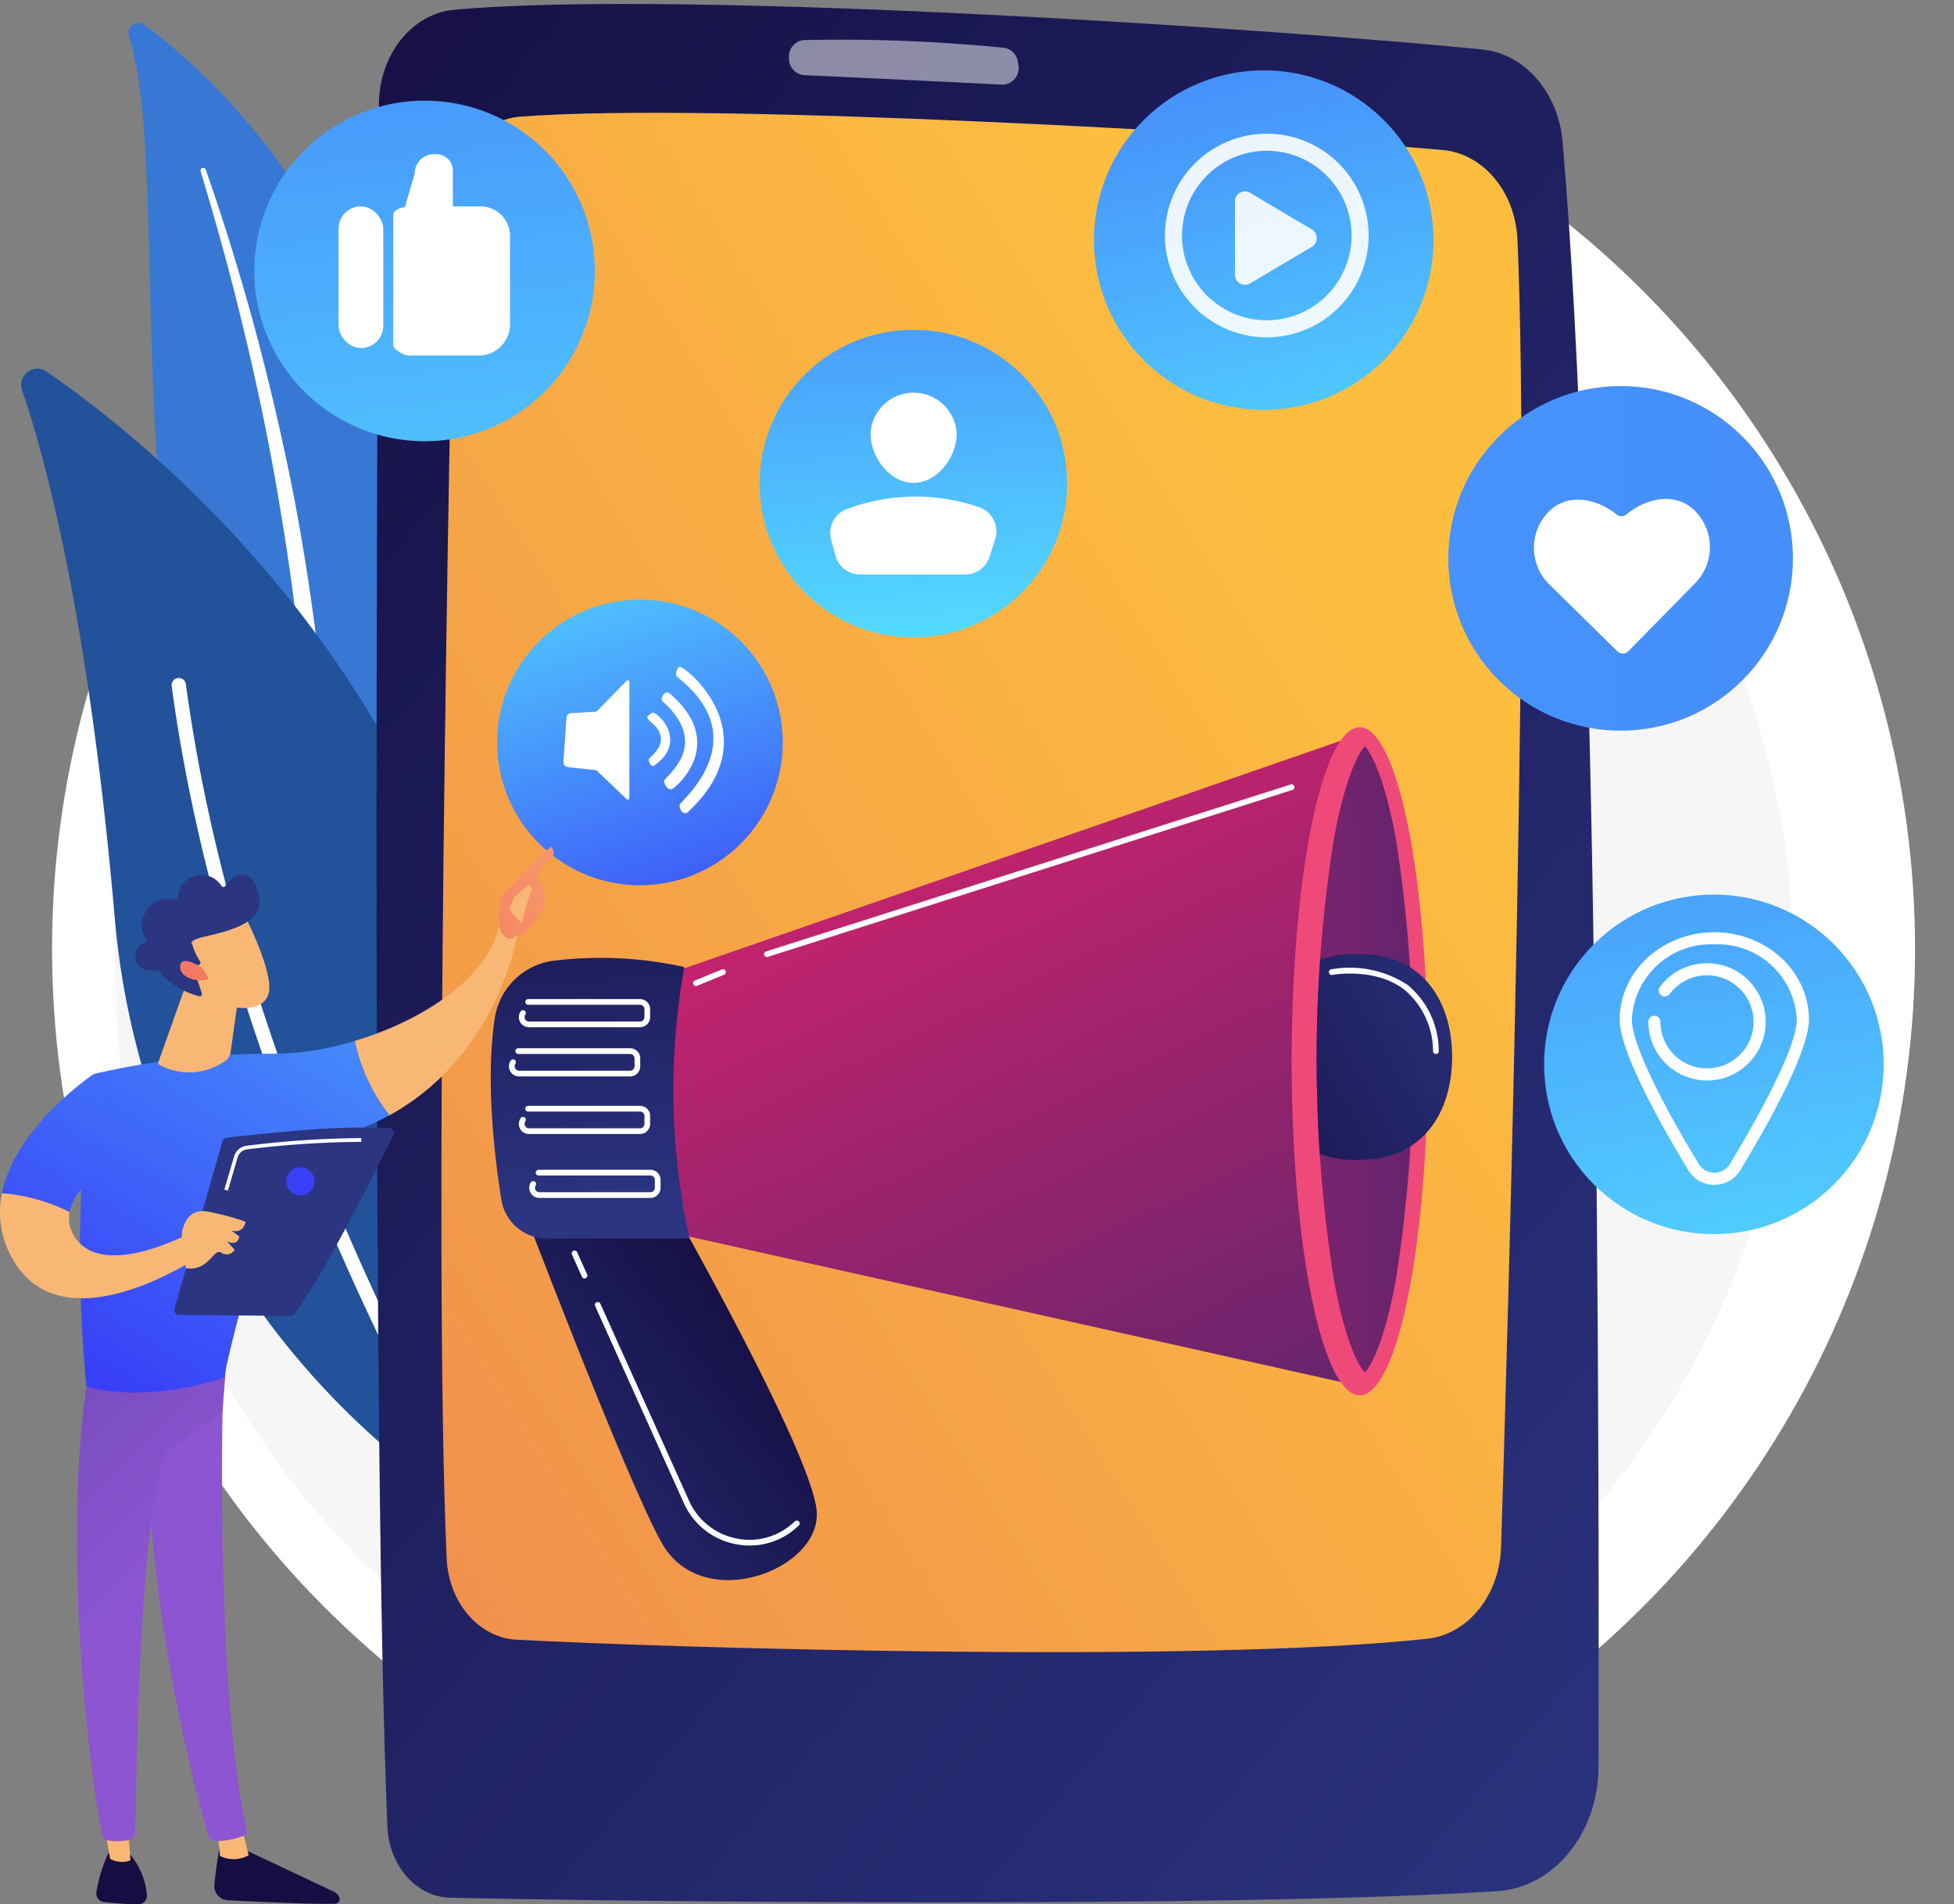 <svg xmlns="http://www.w3.org/2000/svg" xmlns:xlink="http://www.w3.org/1999/xlink" width="152.412" height="148.531" viewBox="0 0 152.412 148.531">
  <rect x="0" y="0" width="152.412" height="148.531" fill="#808080" stroke="none"/>
  <defs>
    <linearGradient id="linear-gradient" x1="7.433" y1="0.256" x2="9.073" y2="0.256" gradientUnits="objectBoundingBox">
      <stop offset="0" stop-color="#3778d5"/>
      <stop offset="1" stop-color="#7249ef"/>
    </linearGradient>
    <linearGradient id="linear-gradient-2" x1="0.964" y1="1.129" x2="0.013" y2="-0.11" gradientUnits="objectBoundingBox">
      <stop offset="0" stop-color="#2b3582"/>
      <stop offset="1" stop-color="#150e42"/>
    </linearGradient>
    <linearGradient id="linear-gradient-3" x1="0.804" y1="0.237" x2="-1.526" y2="2.329" gradientUnits="objectBoundingBox">
      <stop offset="0" stop-color="#fdbe3f"/>
      <stop offset="1" stop-color="#d93c65"/>
    </linearGradient>
    <linearGradient id="linear-gradient-4" x1="-0.247" y1="1.444" x2="2.366" y2="-1.858" gradientUnits="objectBoundingBox">
      <stop offset="0" stop-color="#53d8ff"/>
      <stop offset="1" stop-color="#3840f7"/>
    </linearGradient>
    <linearGradient id="linear-gradient-5" x1="0.839" y1="-0.193" x2="0.13" y2="1.256" xlink:href="#linear-gradient-4"/>
    <linearGradient id="linear-gradient-6" x1="86.161" y1="-1.522" x2="83.323" y2="4.866" xlink:href="#linear-gradient-2"/>
    <linearGradient id="linear-gradient-7" x1="340.54" y1="-1.487" x2="341.548" y2="-1.487" gradientUnits="objectBoundingBox">
      <stop offset="0" stop-color="#f9b776"/>
      <stop offset="1" stop-color="#f47960"/>
    </linearGradient>
    <linearGradient id="linear-gradient-8" x1="-10.146" y1="2.905" x2="-11.488" y2="0.239" gradientUnits="objectBoundingBox">
      <stop offset="0" stop-color="#8d55d1"/>
      <stop offset="0.996" stop-color="#1c2873"/>
    </linearGradient>
    <linearGradient id="linear-gradient-9" x1="213.898" y1="-3.428" x2="206.878" y2="4.136" xlink:href="#linear-gradient-2"/>
    <linearGradient id="linear-gradient-10" x1="396.979" y1="-0.991" x2="397.993" y2="-0.991" xlink:href="#linear-gradient-7"/>
    <linearGradient id="linear-gradient-11" x1="-6.59" y1="2.886" x2="-7.487" y2="0.259" xlink:href="#linear-gradient-8"/>
    <linearGradient id="linear-gradient-12" x1="1.292" y1="-1.238" x2="0.097" y2="0.923" xlink:href="#linear-gradient-4"/>
    <linearGradient id="linear-gradient-13" x1="65.704" y1="0.153" x2="66.698" y2="0.153" xlink:href="#linear-gradient-7"/>
    <linearGradient id="linear-gradient-14" x1="3.567" y1="-0.855" x2="-1.184" y2="1.348" xlink:href="#linear-gradient-7"/>
    <linearGradient id="linear-gradient-15" x1="473.049" y1="-0.989" x2="475.05" y2="-2.77" xlink:href="#linear-gradient-7"/>
    <linearGradient id="linear-gradient-16" x1="2.951" y1="-3.796" x2="-0.053" y2="1.707" xlink:href="#linear-gradient-4"/>
    <linearGradient id="linear-gradient-17" x1="52.359" y1="-0.086" x2="53.361" y2="-0.086" xlink:href="#linear-gradient-7"/>
    <linearGradient id="linear-gradient-18" x1="130.967" y1="-0.223" x2="131.958" y2="-0.223" xlink:href="#linear-gradient-7"/>
    <linearGradient id="linear-gradient-19" x1="33.408" y1="42.162" x2="33.612" y2="43.345" xlink:href="#linear-gradient-2"/>
    <linearGradient id="linear-gradient-20" x1="142.354" y1="268.809" x2="141.407" y2="264.196" xlink:href="#linear-gradient-7"/>
    <linearGradient id="linear-gradient-21" x1="48.101" y1="-0.062" x2="48.614" y2="2.428" xlink:href="#linear-gradient-2"/>
    <linearGradient id="linear-gradient-22" x1="164.09" y1="0.5" x2="165.09" y2="0.5" xlink:href="#linear-gradient-7"/>
    <linearGradient id="linear-gradient-23" x1="-118.88" y1="-0.059" x2="-118.281" y2="2.435" xlink:href="#linear-gradient-4"/>
    <linearGradient id="linear-gradient-24" x1="-12.472" y1="-13.284" x2="15.111" y2="16.025" xlink:href="#linear-gradient-4"/>
    <linearGradient id="linear-gradient-25" x1="0.184" y1="0.849" x2="1.911" y2="-1.058" xlink:href="#linear-gradient-4"/>
    <linearGradient id="linear-gradient-26" x1="-0.076" y1="1.031" x2="0.732" y2="0.196" xlink:href="#linear-gradient-2"/>
    <linearGradient id="linear-gradient-27" x1="0.359" y1="0.104" x2="0.982" y2="1.319" gradientUnits="objectBoundingBox">
      <stop offset="0" stop-color="#cb236d"/>
      <stop offset="1" stop-color="#4c246d"/>
    </linearGradient>
    <linearGradient id="linear-gradient-28" x1="7.651" y1="-0.016" x2="4.062" y2="0.243" gradientUnits="objectBoundingBox">
      <stop offset="0" stop-color="#a737d5"/>
      <stop offset="1" stop-color="#ef497a"/>
    </linearGradient>
    <linearGradient id="linear-gradient-29" x1="-4.067" y1="1.379" x2="2.214" y2="0.17" xlink:href="#linear-gradient-27"/>
    <clipPath id="clip-path">
      <path id="Trazado_99933" data-name="Trazado 99933" d="M2404.479,1593.54c-.48-.488-1.525-2.371-2.421-7.239a110.575,110.575,0,0,1,0-34.366c.9-4.868,1.941-6.751,2.421-7.239.479.488,1.525,2.371,2.421,7.239.866,4.705,7.7,10.807,7.7,17.183s-6.835,12.479-7.7,17.183C2406,1591.17,2404.959,1593.052,2404.479,1593.54Z" transform="translate(-2400.715 -1544.696)" fill="none"/>
    </clipPath>
    <linearGradient id="linear-gradient-30" x1="1.343" y1="0.039" x2="-0.452" y2="1.063" xlink:href="#linear-gradient-2"/>
    <linearGradient id="linear-gradient-31" x1="0.525" y1="0.934" x2="0.436" y2="-0.664" xlink:href="#linear-gradient-2"/>
    <linearGradient id="linear-gradient-32" x1="0.034" y1="1.163" x2="2.207" y2="-1.926" xlink:href="#linear-gradient-4"/>
    <linearGradient id="linear-gradient-33" x1="0.077" y1="1.191" x2="1.52" y2="-1.166" xlink:href="#linear-gradient-4"/>
  </defs>
  <g id="Grupo_55936" data-name="Grupo 55936" transform="translate(-179 -3674.629)">
    <circle id="Elipse_1273" data-name="Elipse 1273" cx="72.657" cy="72.657" r="72.657" transform="translate(183.06 3675.982)" fill="#fff"/>
    <circle id="Elipse_1274" data-name="Elipse 1274" cx="65.473" cy="65.473" r="65.473" transform="translate(187.967 3684.509)" fill="#f6f6f6"/>
    <g id="Grupo_53477" data-name="Grupo 53477" transform="translate(179 3674.629)">
      <g id="Grupo_53448" data-name="Grupo 53448" transform="translate(10.012 1.795)">
        <path id="Trazado_99894" data-name="Trazado 99894" d="M656.461,484a.8.8,0,0,1,1.247-.882c6.327,4.727,21.888,19.263,21.635,47.764-.317,35.758,8.483,47.8,18.515,54.619A39.68,39.68,0,0,1,675.5,571.059C652.483,541.183,660.712,497.16,656.461,484Z" transform="translate(-656.42 -482.957)" fill="url(#linear-gradient)"/>
        <path id="Trazado_99895" data-name="Trazado 99895" d="M762.365,695.929c1.159,3.846,2.241,7.713,3.181,11.614q1.44,5.843,2.519,11.761c.7,3.946,1.331,7.9,1.79,11.883.477,3.977.783,7.969,1.076,11.979.315,4.006.61,8.043,1.319,12.063a40.746,40.746,0,0,0,3.786,11.659c.472.911.962,1.817,1.5,2.685.523.878,1.084,1.734,1.661,2.579a42.25,42.25,0,0,0,13.35,12.5.776.776,0,0,0,.821-1.318h0c-.834-.535-1.661-1.08-2.462-1.659-.4-.283-.8-.584-1.193-.877s-.783-.6-1.158-.92a40.934,40.934,0,0,1-4.28-4.065,44.867,44.867,0,0,1-6.715-9.7,39.09,39.09,0,0,1-2.252-5.442,44.354,44.354,0,0,1-1.438-5.737c-.718-3.9-1.043-7.892-1.387-11.895s-.728-8.025-1.271-12.024q-.4-3-.906-5.984c-.163-1-.346-1.987-.526-2.979s-.386-1.979-.589-2.967q-1.233-5.922-2.828-11.755c-1.083-3.881-2.268-7.732-3.6-11.53a.208.208,0,0,0-.4.129Z" transform="translate(-756.727 -684.359)" fill="#fff" style="mix-blend-mode: soft-light;isolation: isolate"/>
      </g>
      <g id="Grupo_53450" data-name="Grupo 53450" transform="translate(1.646 28.752)">
        <g id="Grupo_53449" data-name="Grupo 53449">
          <path id="Trazado_99896" data-name="Trazado 99896" d="M535.709,1077.206a2.018,2.018,0,0,1-3.108,1.251,61.534,61.534,0,0,1-26.35-45.807c-2.032-22.961-5.315-35.218-7.191-40.679a1.265,1.265,0,0,1,1.916-1.451C512.064,998.17,546.255,1026.361,535.709,1077.206Z" transform="translate(-498.987 -990.289)" fill="#21529a"/>
          <path id="Trazado_99897" data-name="Trazado 99897" d="M743.017,1508.029a.544.544,0,0,1-.087.064.56.56,0,0,1-.767-.2c-.179-.3-17.936-30.48-22.2-62.278a.56.56,0,1,1,1.109-.149c4.236,31.566,21.878,61.557,22.056,61.856A.56.56,0,0,1,743.017,1508.029Z" transform="translate(-708.214 -1420.824)" fill="#fff" style="mix-blend-mode: soft-light;isolation: isolate"/>
        </g>
      </g>
      <g id="Grupo_53451" data-name="Grupo 53451" transform="translate(29.37 0.31)">
        <path id="Trazado_99898" data-name="Trazado 99898" d="M1020.926,462.835c-.146,23.686-.548,105.387.663,134.319.128,3.065,2.266,5.495,4.889,5.556,12.971.3,60.513.846,81.7-.512,4.413-.283,7.862-4.521,7.876-9.692.068-24.86-.01-94.779-2.8-126.768-.335-3.833-2.955-6.85-6.236-7.184-14.142-1.44-61.931-4.763-80.229-3.1C1023.491,455.757,1020.95,458.962,1020.926,462.835Z" transform="translate(-1020.743 -455)" fill="url(#linear-gradient-2)"/>
        <path id="Trazado_99899" data-name="Trazado 99899" d="M1116.951,621.3c-.411,19.123-1.657,82.737-.606,106.238.154,3.435,2.511,6.179,5.448,6.336,12.094.646,53.339,1.851,71.035-.075,3.187-.347,5.645-3.4,5.761-7.145.605-19.512,2.3-78.754,1.277-101.992-.162-3.707-2.664-6.7-5.828-6.983-13.091-1.177-56.939-3.786-71.983-2.6C1119.231,615.3,1117.022,617.99,1116.951,621.3Z" transform="translate(-1110.875 -606.288)" fill="url(#linear-gradient-3)"/>
        <path id="Trazado_99900" data-name="Trazado 99900" d="M1626.229,508.128h0a1.29,1.29,0,0,0,1.125,1.347c3.065.142,11.7.543,15.557.747a1.306,1.306,0,0,0,1.188-1.641l-.027-.149a1.254,1.254,0,0,0-1.055-1.086,127.579,127.579,0,0,0-15.69-.6A1.286,1.286,0,0,0,1626.229,508.128Z" transform="translate(-1594.055 -503.926)" fill="#fff" opacity="0.5"/>
      </g>
      <g id="Grupo_53453" data-name="Grupo 53453" transform="translate(14.331 2.346)">
        <circle id="Elipse_4001" data-name="Elipse 4001" cx="13.284" cy="13.284" r="13.284" transform="translate(0 18.786) rotate(-45)" fill="url(#linear-gradient-4)"/>
        <g id="Grupo_53452" data-name="Grupo 53452" transform="translate(12.075 9.681)">
          <rect id="Rectángulo_5142" data-name="Rectángulo 5142" width="3.489" height="11.05" rx="1.745" transform="translate(0 4.071)" fill="#fff"/>
          <path id="Trazado_99901" data-name="Trazado 99901" d="M1052.058,679.606h-2.187V676.96a1.3,1.3,0,0,0-1.366-1.426h-.055a1.5,1.5,0,0,0-1.557,1.491l-.768,2.653c-.343,0-.906.245-.906.587v10.169c0,.342.85.8,1.192.8h5.648a2.444,2.444,0,0,0,2.271-2.511v-6.751A2.315,2.315,0,0,0,1052.058,679.606Z" transform="translate(-1040.953 -675.535)" fill="#fff"/>
        </g>
      </g>
      <g id="Grupo_53459" data-name="Grupo 53459" transform="translate(34.162 42.155)">
        <circle id="Elipse_4002" data-name="Elipse 4002" cx="11.14" cy="11.14" r="11.14" transform="translate(0 15.755) rotate(-45)" fill="url(#linear-gradient-5)"/>
        <g id="Grupo_53458" data-name="Grupo 53458" transform="translate(9.785 9.849)">
          <g id="Grupo_53457" data-name="Grupo 53457" transform="translate(6.546)">
            <g id="Grupo_53454" data-name="Grupo 53454" transform="translate(0 3.579)">
              <path id="Trazado_99902" data-name="Trazado 99902" d="M1418.4,1495.845c.231.276,1.984,1.321,0,2.993-.095.181.17.649.355.589,2.855-1.957.175-4.394-.118-4.155S1418.129,1495.524,1418.4,1495.845Z" transform="translate(-1418.274 -1495.255)" fill="#fff"/>
            </g>
            <g id="Grupo_53455" data-name="Grupo 53455" transform="translate(1.103 2.007)">
              <path id="Trazado_99903" data-name="Trazado 99903" d="M1439.235,1472.594c.043.365.292.708.611.605s4.384-3.584-.2-7.464a.277.277,0,0,0-.391.034.679.679,0,0,0-.222.522C1443.055,1469.842,1439.192,1472.228,1439.235,1472.594Z" transform="translate(-1439.026 -1465.669)" fill="#fff"/>
            </g>
            <g id="Grupo_53456" data-name="Grupo 53456" transform="translate(2.242)">
              <path id="Trazado_99904" data-name="Trazado 99904" d="M1460.751,1438.641c-.052.259.143.789.569.653,6.672-6.132-.321-11.592-.6-11.392a.651.651,0,0,0-.2.77C1466.781,1433.553,1460.8,1438.382,1460.751,1438.641Z" transform="translate(-1460.465 -1427.896)" fill="#fff"/>
            </g>
          </g>
          <path id="Trazado_99905" data-name="Trazado 99905" d="M1300.148,1447.909a.134.134,0,0,0-.15.032l-2.309,2.364a.139.139,0,0,1-.094.043l-1.92.1a.374.374,0,0,0-.354.348l-.24,3.465a.374.374,0,0,0,.332.4l2.191.244a.142.142,0,0,1,.083.039l2.319,2.216a.124.124,0,0,0,.143.028.133.133,0,0,0,.075-.131v-9.008A.133.133,0,0,0,1300.148,1447.909Z" transform="translate(-1295.08 -1446.835)" fill="#fff"/>
        </g>
      </g>
      <g id="Grupo_53465" data-name="Grupo 53465" transform="translate(0 66.051)">
        <path id="Trazado_99906" data-name="Trazado 99906" d="M783.012,3155s-.3,1.625-.459,3.233a1.11,1.11,0,0,0,1.05,1.212c2.144.109,6.729.327,8.376.27a.362.362,0,0,0,.322-.492h0a.81.81,0,0,0-.409-.439l-7.544-3.555Z" transform="translate(-765.835 -3077.278)" fill="url(#linear-gradient-6)"/>
        <path id="Trazado_99907" data-name="Trazado 99907" d="M787.028,3131.944l.212,1.948a2.414,2.414,0,0,0,2.234-.057l-.529-2.174Z" transform="translate(-770.076 -3055.177)" fill="url(#linear-gradient-7)"/>
        <path id="Trazado_99908" data-name="Trazado 99908" d="M689.161,2447.59c-.1.507-.777,25.352,1.773,36.513a.378.378,0,0,1-.226.437,6.577,6.577,0,0,1-2.167.419.651.651,0,0,1-.641-.473c-.735-2.591-4.249-15.571-4.606-27.941-.4-13.823,0-.471,0-.471l.393-8.538Z" transform="translate(-671.687 -2407.403)" fill="url(#linear-gradient-8)"/>
        <path id="Trazado_99909" data-name="Trazado 99909" d="M610.275,3169.411a11.707,11.707,0,0,0-.929,3,.677.677,0,0,0,.588.816c.707.076,1.8.177,2.67.179a.675.675,0,0,0,.675-.746,5.692,5.692,0,0,0-1.3-3.135Z" transform="translate(-601.822 -3090.92)" fill="url(#linear-gradient-9)"/>
        <path id="Trazado_99910" data-name="Trazado 99910" d="M619.987,3120.518l.511,2.948a1.9,1.9,0,0,0,1.588.124l-.227-3.168Z" transform="translate(-611.911 -3044.534)" fill="url(#linear-gradient-10)"/>
        <path id="Trazado_99911" data-name="Trazado 99911" d="M581.846,2438.319c-2.3,13.09.162,32.408,1.018,36.193a.589.589,0,0,0,.471.452,3.955,3.955,0,0,0,1.7-.052.54.54,0,0,0,.393-.493c.149-3.052.112-21.8,2.207-29.184a1.682,1.682,0,0,1,.658-.922l3.955-2.755.344-4.512Z" transform="translate(-574.893 -2397.47)" fill="url(#linear-gradient-11)"/>
        <g id="Grupo_53460" data-name="Grupo 53460" transform="translate(6.236 6.23)">
          <path id="Trazado_99912" data-name="Trazado 99912" d="M600.168,1978.127a61.217,61.217,0,0,0-13.71,1.579c-2.049,11.3-.572,24.381-.572,24.381,5.027,1.37,10.733-.706,10.733-.706.883-4.725,4.919-18.007,4.919-18.007a21.446,21.446,0,0,0,7.983-2.45,13.959,13.959,0,0,1-2.7-5.8A21.834,21.834,0,0,1,600.168,1978.127Z" transform="translate(-585.372 -1968.218)" fill="url(#linear-gradient-12)"/>
          <path id="Trazado_99913" data-name="Trazado 99913" d="M1001.652,1809.984a1.246,1.246,0,0,0-1.445-.421c-1,4.038-6.051,7.271-11.227,8.826a13.955,13.955,0,0,0,2.7,5.8C1000.295,1819.452,1001.652,1809.984,1001.652,1809.984Z" transform="translate(-967.534 -1809.481)" fill="url(#linear-gradient-13)"/>
        </g>
        <g id="Grupo_53461" data-name="Grupo 53461" transform="translate(38.925 0)">
          <path id="Trazado_99914" data-name="Trazado 99914" d="M1201.831,1699.16c.065.213-.713.53-1.161-.345a8.2,8.2,0,0,1,0-2.543,33.257,33.257,0,0,1,3.939-4.04.612.612,0,0,1,.068.851l-1.26,1.288a6.057,6.057,0,0,1,.715,1.448,1.749,1.749,0,0,1-.187,1.286c-.223.392-.526.9-.813,1.3A1.728,1.728,0,0,1,1201.831,1699.16Z" transform="translate(-1200.558 -1692.232)" fill="url(#linear-gradient-14)"/>
          <path id="Trazado_99915" data-name="Trazado 99915" d="M1217.05,1748.279l-1.147.953-.366.957,1,1.135a13.071,13.071,0,0,1,.617-2.311C1217.414,1748.6,1217.285,1748.4,1217.05,1748.279Z" transform="translate(-1214.741 -1745.301)" fill="url(#linear-gradient-15)"/>
        </g>
        <path id="Trazado_99916" data-name="Trazado 99916" d="M480.484,2032l-2.437-6.328s-6.12,4.073-7.17,9.3a14.4,14.4,0,0,1,5.273,1.467C476.623,2033.974,480.484,2032,480.484,2032Z" transform="translate(-470.724 -2007.956)" fill="url(#linear-gradient-16)"/>
        <path id="Trazado_99917" data-name="Trazado 99917" d="M483.023,2203.759s-6.864,3.793-9.136.477a2.59,2.59,0,0,1-.456-2.017,14.385,14.385,0,0,0-5.273-1.467,7.231,7.231,0,0,0,.739,4.964c3.965,7.42,15.014-.265,15.014-.265Z" transform="translate(-468.005 -2173.731)" fill="url(#linear-gradient-17)"/>
        <path id="Trazado_99918" data-name="Trazado 99918" d="M702.528,1895.309l-2.129,5.971a.216.216,0,0,0,.1.261,4.87,4.87,0,0,0,5.054-.292,1.015,1.015,0,0,0,.475-.721l.72-5.178Z" transform="translate(-688.038 -1884.518)" fill="url(#linear-gradient-18)"/>
        <g id="Grupo_53462" data-name="Grupo 53462" transform="translate(10.579 2.171)">
          <path id="Trazado_99919" data-name="Trazado 99919" d="M731.623,1791.717s2.234,4.3,1.926,6.031-3.126,1.576-5.574.147l-1.676-4.64Z" transform="translate(-723.152 -1788.602)" fill="#f9b776"/>
          <path id="Trazado_99920" data-name="Trazado 99920" d="M672.046,1740.116a.177.177,0,0,0,.08-.258,4.606,4.606,0,0,1-.62-1.35s-.406-.266,1.047-.6,3.62-.851,4.086-2.081c.454-1.2-.681-4.236-2.561-1.843a.177.177,0,0,1-.28,0,1.819,1.819,0,0,0-2.209-.741,1.669,1.669,0,0,0-1.158,1.6.175.175,0,0,1-.209.177,2.036,2.036,0,0,0-2.387,1.085,1.637,1.637,0,0,0,.1,1.966.176.176,0,0,1-.078.292,1.059,1.059,0,0,0-.759,1.2c.051,1.12,1.3,1.033,1.66.985a.177.177,0,0,1,.156.057,6.017,6.017,0,0,0,3.153,1.977.178.178,0,0,0,.189-.233l-.627-1.88a.177.177,0,0,1,.1-.219Z" transform="translate(-667.094 -1733.092)" fill="url(#linear-gradient-19)"/>
          <path id="Trazado_99921" data-name="Trazado 99921" d="M734.057,1860.3s-1.609-1.127-1.736-.192,1.446,1.37,2.23,1.028Z" transform="translate(-728.848 -1853.003)" fill="url(#linear-gradient-20)"/>
        </g>
        <g id="Grupo_53464" data-name="Grupo 53464" transform="translate(13.6 21.88)">
          <g id="Grupo_53463" data-name="Grupo 53463">
            <path id="Trazado_99922" data-name="Trazado 99922" d="M723.964,2118.145l3.739-13.059a.38.38,0,0,1,.322-.274c.677-.079,2.641-.3,4.907-.493a55.751,55.751,0,0,1,7.8-.258.382.382,0,0,1,.312.55c-1.077,2.179-5.509,11.046-7.728,13.951a.383.383,0,0,1-.308.152l-8.676-.081A.382.382,0,0,1,723.964,2118.145Z" transform="translate(-723.949 -2104.002)" fill="url(#linear-gradient-21)"/>
            <path id="Trazado_99923" data-name="Trazado 99923" d="M734.805,2231.462a9.5,9.5,0,0,1-.311-2.9c.21-.76.617-1.737,1.974-1.52a19.821,19.821,0,0,1,2.958.789.777.777,0,0,1-1.112.671l.64.495s-.092.792-.963.369l.595.656a.693.693,0,0,1-1.015.233C736.93,2229.836,736.623,2231.72,734.805,2231.462Z" transform="translate(-733.887 -2220.474)" fill="url(#linear-gradient-22)"/>
          </g>
          <path id="Trazado_99924" data-name="Trazado 99924" d="M888.324,2163.791a1.1,1.1,0,1,0,1.1-1.1A1.1,1.1,0,0,0,888.324,2163.791Z" transform="translate(-879.59 -2159.575)" fill="url(#linear-gradient-23)"/>
          <path id="Trazado_99925" data-name="Trazado 99925" d="M797.593,2123.919l-.278-.082.761-2.583a1.176,1.176,0,0,1,.885-.824,74.845,74.845,0,0,1,9.038-.61l0,.29a76.682,76.682,0,0,0-8.983.6.887.887,0,0,0-.666.623Z" transform="translate(-793.417 -2118.98)" fill="#fff"/>
        </g>
      </g>
      <g id="Grupo_53466" data-name="Grupo 53466" transform="translate(107.4 24.544)">
        <circle id="Elipse_4003" data-name="Elipse 4003" cx="13.441" cy="13.441" r="13.441" transform="translate(0 19.008) rotate(-45)" fill="url(#linear-gradient-24)"/>
        <path id="Trazado_99926" data-name="Trazado 99926" d="M2732.335,1182.471c-1.458-1.433-3.732-1-5.3.312a.61.61,0,0,1-.778.006c-1.586-1.287-3.858-1.679-5.292-.221a4.02,4.02,0,0,0,.049,5.684l5.3,5.207a.611.611,0,0,0,.864-.007l5.207-5.3A4.019,4.019,0,0,0,2732.335,1182.471Z" transform="translate(-2707.564 -1167.205)" fill="#fff"/>
      </g>
      <g id="Grupo_53468" data-name="Grupo 53468" transform="translate(54.279 20.755)">
        <circle id="Elipse_4004" data-name="Elipse 4004" cx="11.995" cy="11.995" r="11.995" transform="translate(0 16.964) rotate(-45)" fill="url(#linear-gradient-25)"/>
        <g id="Grupo_53467" data-name="Grupo 53467" transform="translate(10.485 9.875)">
          <path id="Trazado_99927" data-name="Trazado 99927" d="M1752.587,1028.795c0,1.856-1.5,3.86-3.361,3.86s-3.361-2-3.361-3.86a3.366,3.366,0,0,1,6.721,0Z" transform="translate(-1742.729 -1025.622)" fill="#fff"/>
          <path id="Trazado_99928" data-name="Trazado 99928" d="M1689.166,1184.217h8.2a1.986,1.986,0,0,0,1.891-1.381l.441-1.38a1.984,1.984,0,0,0-1.2-2.468,15.29,15.29,0,0,0-10.328.113,1.977,1.977,0,0,0-1.267,2.4l.34,1.253A1.986,1.986,0,0,0,1689.166,1184.217Z" transform="translate(-1686.839 -1170.039)" fill="#fff"/>
        </g>
      </g>
      <g id="Grupo_53472" data-name="Grupo 53472" transform="translate(38.279 56.723)">
        <g id="Grupo_53471" data-name="Grupo 53471">
          <path id="Trazado_99929" data-name="Trazado 99929" d="M1224.908,2194.175s8.694,22.93,11.441,27.7c3.189,5.537,12.5,2.008,12.038-2.625s-11.344-23.789-11.344-23.789Z" transform="translate(-1222.968 -2158.177)" fill="url(#linear-gradient-26)"/>
          <path id="Trazado_99930" data-name="Trazado 99930" d="M1419.685,1545.937l54.04-18.736-.568,50.7-54.949-12.26Z" transform="translate(-1405.998 -1526.642)" fill="url(#linear-gradient-27)"/>
          <ellipse id="Elipse_4005" data-name="Elipse 4005" cx="5.309" cy="26.057" rx="5.309" ry="26.057" transform="translate(62.469)" fill="url(#linear-gradient-28)"/>
          <path id="Trazado_99931" data-name="Trazado 99931" d="M2404.479,1593.54c-.48-.488-1.525-2.371-2.421-7.239a110.575,110.575,0,0,1,0-34.366c.9-4.868,1.941-6.751,2.421-7.239.479.488,1.525,2.371,2.421,7.239a110.575,110.575,0,0,1,0,34.366C2406,1591.17,2404.959,1593.052,2404.479,1593.54Z" transform="translate(-2336.299 -1543.208)" fill="url(#linear-gradient-29)"/>
          <g id="Grupo_53470" data-name="Grupo 53470" transform="translate(64.417 1.488)">
            <g id="Grupo_53469" data-name="Grupo 53469" clip-path="url(#clip-path)">
              <path id="Trazado_99932" data-name="Trazado 99932" d="M2320.7,1857.814c0,4.427-2.385,8.017-7.106,8.017a8.033,8.033,0,1,1,0-16.033C2318.316,1849.8,2320.7,1853.387,2320.7,1857.814Z" transform="translate(-2310.132 -1833.586)" fill="url(#linear-gradient-30)"/>
            </g>
          </g>
          <path id="Trazado_99934" data-name="Trazado 99934" d="M1193.379,1855.539a30.273,30.273,0,0,1,10.129.5,54.093,54.093,0,0,0,.4,21.175h-11.117a3.6,3.6,0,0,1-3.56-3.038c-.554-3.509-1.231-9.408-.509-14.145A5.332,5.332,0,0,1,1193.379,1855.539Z" transform="translate(-1188.408 -1837.335)" fill="url(#linear-gradient-31)"/>
          <path id="Trazado_99935" data-name="Trazado 99935" d="M1239.083,1917.944h-8.661a.79.79,0,0,1-.663-1.219.223.223,0,1,1,.374.242.345.345,0,0,0,.289.532h8.661a.345.345,0,0,0,.344-.345v-.616a.344.344,0,0,0-.344-.344h-8.726a.223.223,0,0,1,0-.446h8.726a.791.791,0,0,1,.79.79v.616A.791.791,0,0,1,1239.083,1917.944Z" transform="translate(-1227.44 -1894.544)" fill="#fff"/>
          <path id="Trazado_99936" data-name="Trazado 99936" d="M1224.547,1990.136h-8.661a.79.79,0,0,1-.663-1.219.223.223,0,1,1,.374.242.344.344,0,0,0,.289.531h8.661a.345.345,0,0,0,.345-.344v-.616a.345.345,0,0,0-.345-.344h-8.725a.223.223,0,1,1,0-.446h8.725a.791.791,0,0,1,.79.79v.616A.791.791,0,0,1,1224.547,1990.136Z" transform="translate(-1213.677 -1962.9)" fill="#fff"/>
          <path id="Trazado_99937" data-name="Trazado 99937" d="M1589.813,1613.957a.223.223,0,0,1-.067-.435l40.929-13.025a.223.223,0,0,1,.135.425l-40.929,13.025A.223.223,0,0,1,1589.813,1613.957Z" transform="translate(-1568.273 -1596.034)" fill="#fff"/>
          <path id="Trazado_99938" data-name="Trazado 99938" d="M1485.646,1873.286a.223.223,0,0,1-.084-.429l2.106-.861a.223.223,0,0,1,.169.413l-2.107.861A.222.222,0,0,1,1485.646,1873.286Z" transform="translate(-1469.641 -1853.101)" fill="#fff"/>
          <path id="Trazado_99939" data-name="Trazado 99939" d="M1239.083,2074.684h-8.662a.79.79,0,0,1-.663-1.219.223.223,0,1,1,.374.242.345.345,0,0,0,.289.532h8.662a.345.345,0,0,0,.344-.345v-.616a.344.344,0,0,0-.344-.344h-8.726a.223.223,0,0,1,0-.446h8.726a.791.791,0,0,1,.79.79v.616A.791.791,0,0,1,1239.083,2074.684Z" transform="translate(-1227.44 -2042.956)" fill="#fff"/>
          <path id="Trazado_99940" data-name="Trazado 99940" d="M1254.346,2168.53h-8.662a.79.79,0,0,1-.663-1.219.223.223,0,0,1,.374.242.345.345,0,0,0,.289.532h8.662a.345.345,0,0,0,.344-.345v-.616a.345.345,0,0,0-.344-.344h-8.726a.223.223,0,0,1,0-.446h8.726a.791.791,0,0,1,.79.79v.616A.791.791,0,0,1,1254.346,2168.53Z" transform="translate(-1241.891 -2131.815)" fill="#fff"/>
          <path id="Trazado_99941" data-name="Trazado 99941" d="M1353.158,2379.248a5.663,5.663,0,0,1-1.2-.131,5.574,5.574,0,0,1-3.933-3.186l-6.92-15.374a.223.223,0,0,1,.406-.183l6.92,15.374a5.132,5.132,0,0,0,3.622,2.933,5.029,5.029,0,0,0,4.425-1.131q.1-.086.2-.176a.223.223,0,1,1,.3.328c-.068.063-.136.123-.2.183A5.45,5.45,0,0,1,1353.158,2379.248Z" transform="translate(-1332.968 -2315.422)" fill="#fff"/>
          <path id="Trazado_99942" data-name="Trazado 99942" d="M1308.29,2287.351a.223.223,0,0,1-.2-.131l-.772-1.715a.223.223,0,1,1,.406-.183l.772,1.715a.223.223,0,0,1-.2.314Z" transform="translate(-1300.978 -2244.357)" fill="#fff"/>
          <path id="Trazado_99943" data-name="Trazado 99943" d="M2427.341,1876.526a.222.222,0,0,1-.222-.207,6.3,6.3,0,0,0-2.235-4.807c-2.3-1.765-5.577-1.158-5.61-1.152a.223.223,0,1,1-.084-.437,8.2,8.2,0,0,1,5.966,1.235,6.723,6.723,0,0,1,2.408,5.129.222.222,0,0,1-.207.238Z" transform="translate(-2353.62 -1851.041)" fill="#fff"/>
        </g>
      </g>
      <g id="Grupo_53474" data-name="Grupo 53474" transform="translate(114.955 64.29)">
        <circle id="Elipse_4006" data-name="Elipse 4006" cx="13.243" cy="13.243" r="13.243" transform="translate(0 18.729) rotate(-45)" fill="url(#linear-gradient-32)"/>
        <g id="Grupo_53473" data-name="Grupo 53473" transform="translate(11.383 8.426)">
          <path id="Trazado_99944" data-name="Trazado 99944" d="M2853.04,1837.375h0a2.354,2.354,0,0,1-2.028-1.143c-2.441-4.034-5.352-9.346-5.352-11.749,0-3.754,3.31-6.809,7.379-6.809s7.379,3.054,7.379,6.809c0,2.4-2.91,7.715-5.351,11.749A2.353,2.353,0,0,1,2853.04,1837.375Zm0-18.756a6.177,6.177,0,0,0-6.435,5.865c0,1.68,1.9,5.784,5.215,11.26a1.425,1.425,0,0,0,2.439,0c3.314-5.475,5.215-9.579,5.215-11.259A6.176,6.176,0,0,0,2853.04,1818.619Z" transform="translate(-2845.661 -1817.675)" fill="#fff"/>
          <path id="Trazado_99945" data-name="Trazado 99945" d="M2892.246,1872.227a4.58,4.58,0,0,1-4.575-4.575.472.472,0,1,1,.944,0,3.631,3.631,0,1,0,.719-2.169.472.472,0,1,1-.757-.564,4.575,4.575,0,1,1,3.669,7.308Z" transform="translate(-2885.438 -1860.665)" fill="#fff"/>
        </g>
      </g>
      <g id="Grupo_53476" data-name="Grupo 53476" transform="translate(79.844 0)">
        <circle id="Elipse_4007" data-name="Elipse 4007" cx="13.243" cy="13.243" r="13.243" transform="translate(0 18.729) rotate(-45)" fill="url(#linear-gradient-33)"/>
        <g id="Grupo_53475" data-name="Grupo 53475" transform="translate(11.024 10.428)" opacity="0.9">
          <path id="Trazado_99946" data-name="Trazado 99946" d="M2186.063,661.316a7.942,7.942,0,1,1,7.942-7.942A7.951,7.951,0,0,1,2186.063,661.316Zm0-14.553a6.611,6.611,0,1,0,6.611,6.611A6.619,6.619,0,0,0,2186.063,646.763Z" transform="translate(-2178.121 -645.432)" fill="#fff"/>
          <path id="Trazado_99947" data-name="Trazado 99947" d="M2280.765,736.665v-5.71a.787.787,0,0,1,1.189-.677l4.811,2.855a.787.787,0,0,1,0,1.354l-4.811,2.855A.787.787,0,0,1,2280.765,736.665Z" transform="translate(-2275.311 -725.664)" fill="#fff" fill-rule="evenodd"/>
        </g>
      </g>
    </g>
  </g>
</svg>
